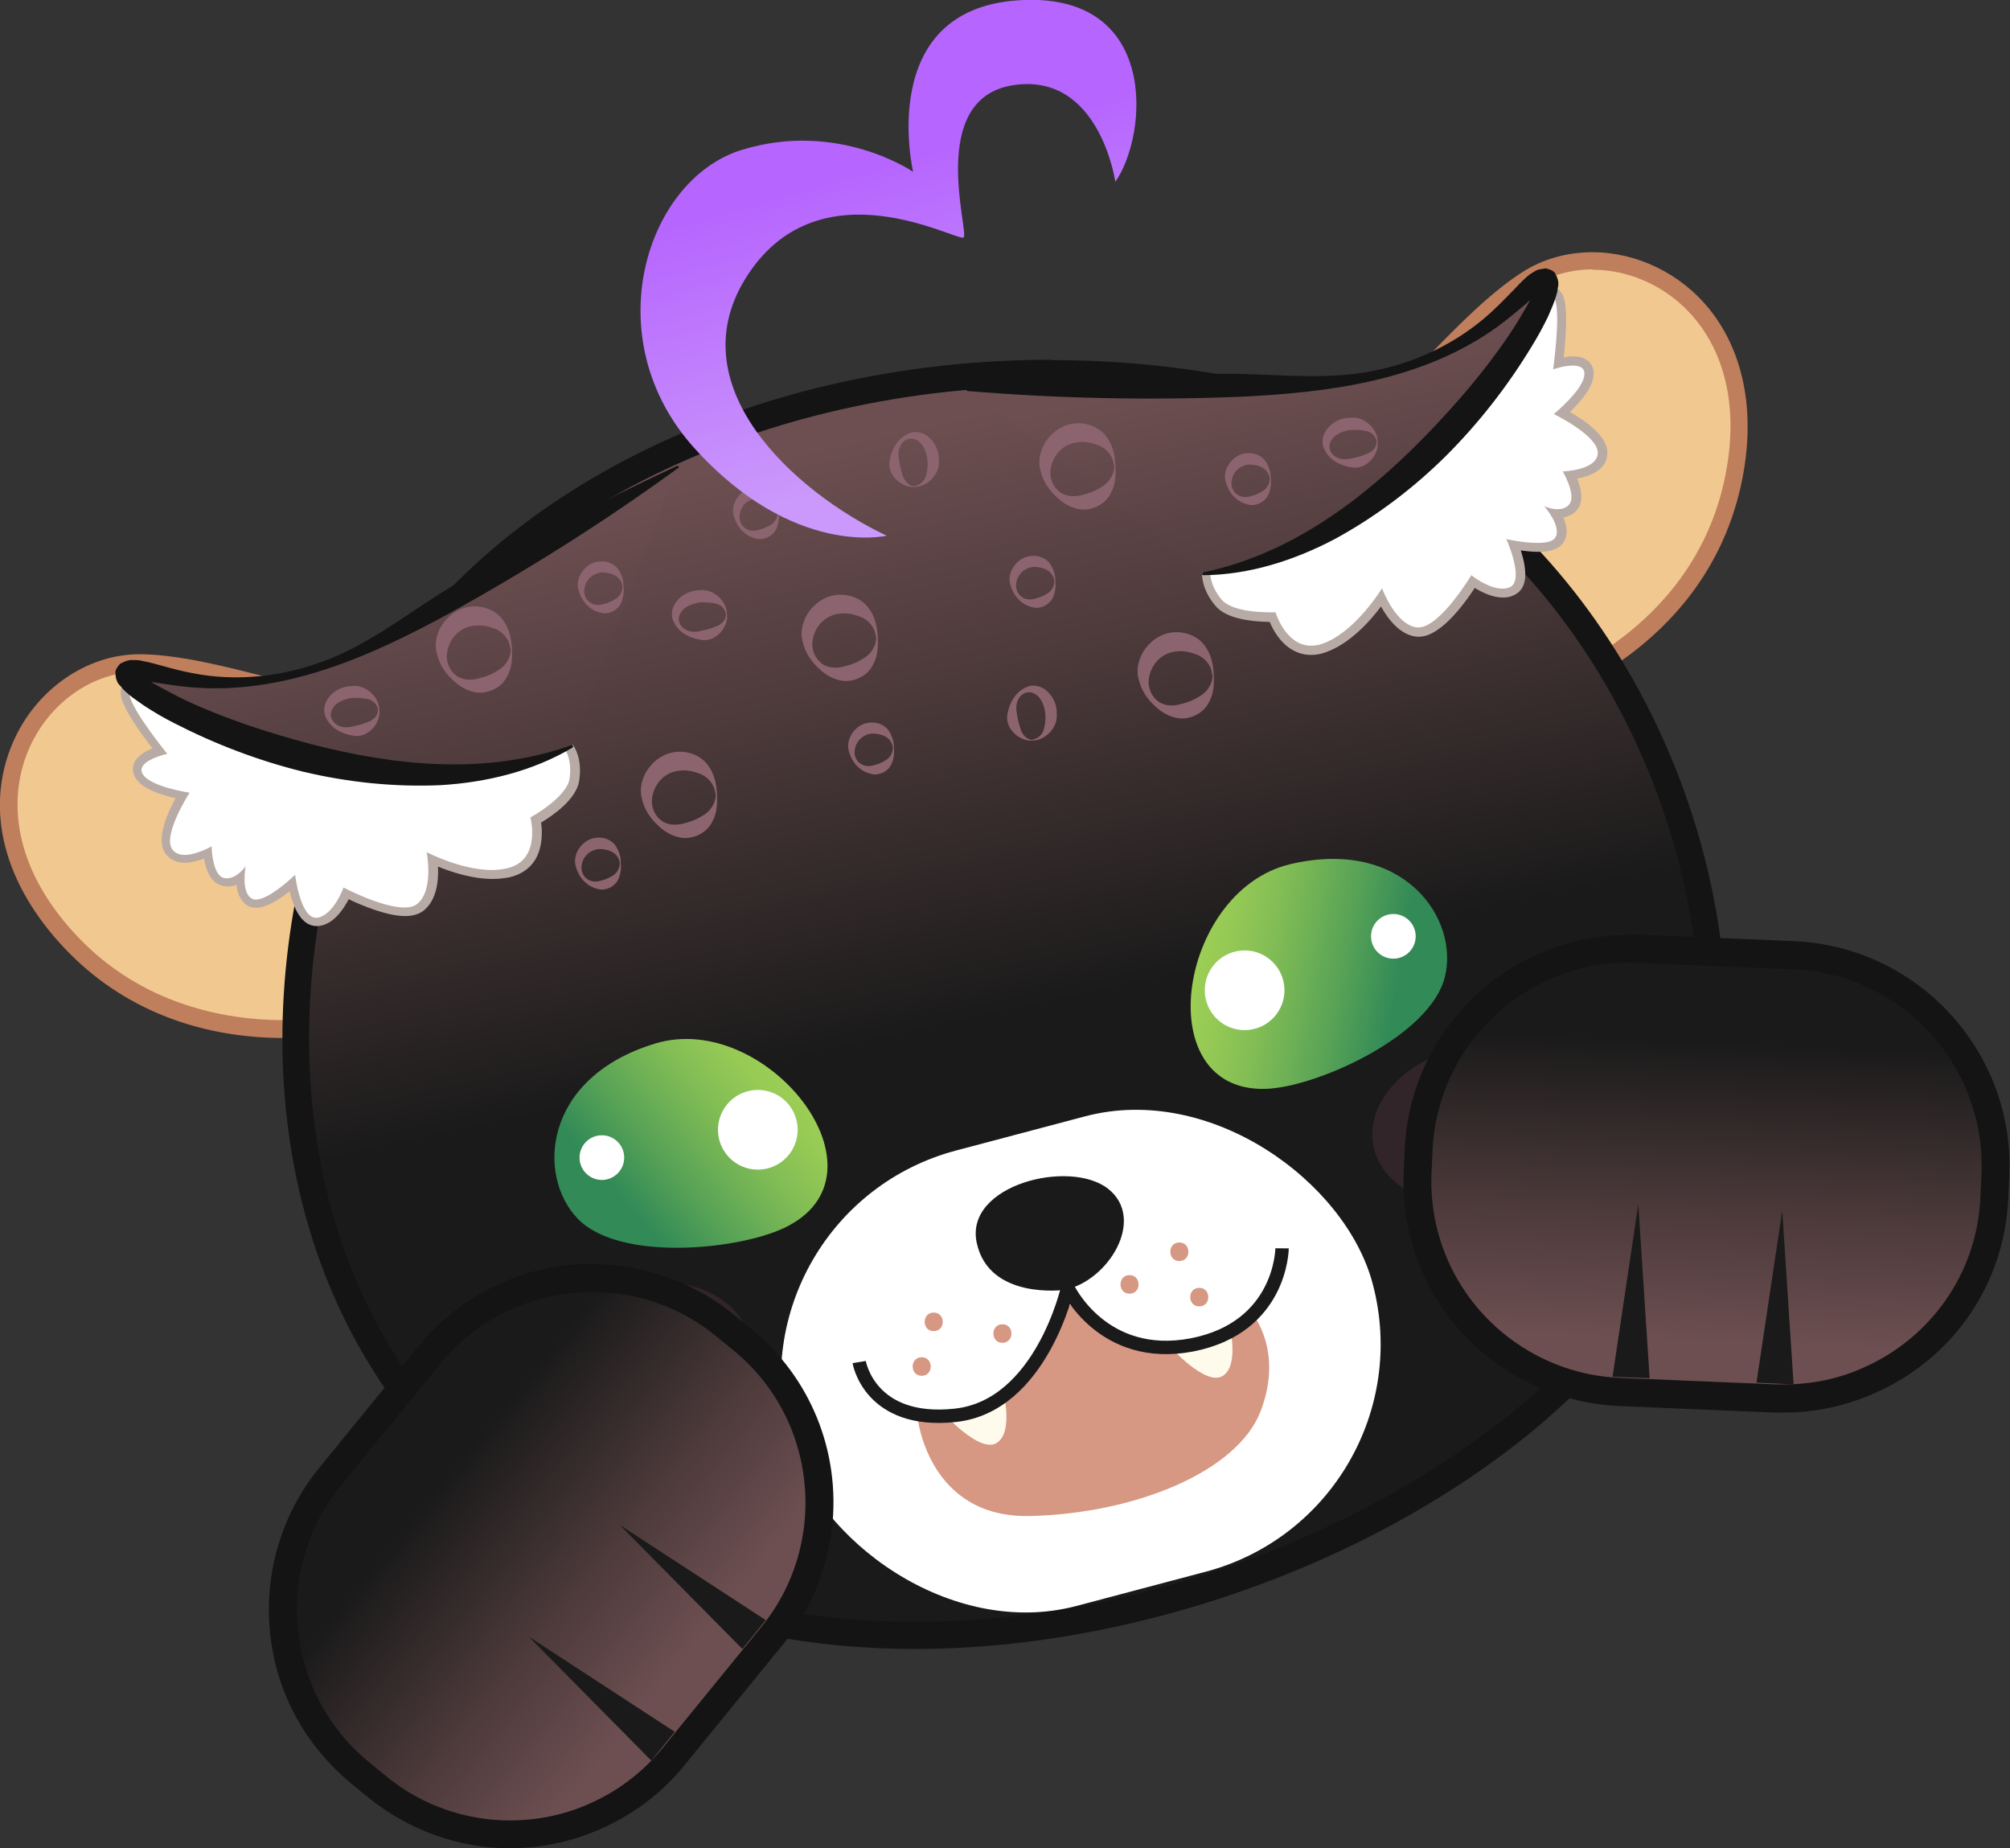 <?xml version="1.0" encoding="UTF-8"?>
<svg id="Layer_2" data-name="Layer 2" xmlns="http://www.w3.org/2000/svg" xmlns:xlink="http://www.w3.org/1999/xlink" viewBox="0 0 58.51 53.79">
  <rect x="0" y="0" width="58.51" height="53.79" fill="#333333" stroke="none"/>
  <defs>
    <style>
      .cls-1 {
        fill: #d69783;
      }

      .cls-2 {
        fill: url(#linear-gradient-8);
      }

      .cls-3 {
        fill: url(#linear-gradient-7);
      }

      .cls-4 {
        fill: url(#linear-gradient-5);
      }

      .cls-5 {
        fill: url(#linear-gradient-6);
      }

      .cls-6 {
        fill: url(#linear-gradient-4);
      }

      .cls-7 {
        fill: url(#linear-gradient-3);
      }

      .cls-8 {
        fill: url(#linear-gradient-2);
      }

      .cls-9 {
        fill: #f1c990;
      }

      .cls-10 {
        fill: url(#linear-gradient);
      }

      .cls-11 {
        fill: #b8aba6;
      }

      .cls-12 {
        fill: #141414;
      }

      .cls-13 {
        stroke: #1a1a1a;
        stroke-miterlimit: 10;
        stroke-width: .39px;
      }

      .cls-13, .cls-14 {
        fill: #fff;
      }

      .cls-15 {
        fill: #8c646f;
      }

      .cls-16 {
        fill: #bf7e5c;
      }

      .cls-17 {
        fill: #fffbec;
      }

      .cls-18 {
        fill: #312529;
      }

      .cls-19 {
        fill: #1a1a1a;
      }
    </style>
    <linearGradient id="linear-gradient" x1="31.35" y1="81.6" x2="33.58" y2="98.8" gradientTransform="translate(-12.67 -66.04) rotate(-4.85)" gradientUnits="userSpaceOnUse">
      <stop offset="0" stop-color="#6d4f51"/>
      <stop offset=".42" stop-color="#4d3a3b"/>
      <stop offset="1" stop-color="#1a1a1a"/>
    </linearGradient>
    <linearGradient id="linear-gradient-2" x1="17.2" y1="83.8" x2="19.38" y2="100.62" xlink:href="#linear-gradient"/>
    <linearGradient id="linear-gradient-3" x1="39.16" y1="97.47" x2="45.1" y2="99.06" gradientTransform="translate(-12.67 -66.04) rotate(-4.85)" gradientUnits="userSpaceOnUse">
      <stop offset="0" stop-color="#9fd055"/>
      <stop offset=".16" stop-color="#96ca55"/>
      <stop offset=".41" stop-color="#7fbb55"/>
      <stop offset=".71" stop-color="#5aa456"/>
      <stop offset="1" stop-color="#328a57"/>
    </linearGradient>
    <linearGradient id="linear-gradient-4" x1="-1445.29" y1="379.81" x2="-1439.35" y2="381.41" gradientTransform="translate(-1446.19 304.57) rotate(154.73) scale(1 -1)" xlink:href="#linear-gradient-3"/>
    <linearGradient id="linear-gradient-5" x1="42.81" y1="80.48" x2="44.98" y2="97.31" xlink:href="#linear-gradient"/>
    <linearGradient id="linear-gradient-6" x1="33.74" y1="82.47" x2="32.02" y2="73.8" gradientTransform="translate(-12.67 -66.04) rotate(-4.85)" gradientUnits="userSpaceOnUse">
      <stop offset="0" stop-color="#cb99fb"/>
      <stop offset="1" stop-color="#b665fe"/>
    </linearGradient>
    <linearGradient id="linear-gradient-7" x1="37.16" y1="4.7" x2="37.16" y2="-4.05" gradientTransform="translate(12.55 32.81) rotate(2.4)" xlink:href="#linear-gradient"/>
    <linearGradient id="linear-gradient-8" x1="-875.84" y1="726.6" x2="-875.84" y2="717.85" gradientTransform="translate(-1096.74 268.06) rotate(129.19) scale(1 -1)" xlink:href="#linear-gradient"/>
  </defs>
  <g id="Layer_1-2" data-name="Layer 1">
    <g>
      <g>
        <path class="cls-9" d="M8.28,29.96c-1.73,0-4.21-.43-6.18-2.49-1.74-1.82-2.28-3.91-1.5-5.74.62-1.45,2.01-2.42,3.45-2.42,0,0,.1,0,.1,0,1.08.03,2.29.34,3.57.67,1.42.36,2.89.73,4.22.73h0c.72,0,1.34-.11,1.89-.33.19-.08.36-.11.5-.11.25,0,.45.11.56.31.77,1.31-2.67,7.58-3.37,8.82-.03.06-.08.1-.14.12-.05.02-1.35.45-3.12.45Z"/>
        <path class="cls-16" d="M4.06,19.56s.06,0,.09,0c2.25.07,5.23,1.4,7.8,1.4.7,0,1.37-.1,1.98-.35.16-.06.3-.1.41-.1,1.88,0-3.03,8.75-3.03,8.75,0,0-1.29.43-3.04.43s-4.14-.47-5.99-2.41c-3.59-3.75-1.06-7.73,1.77-7.73M4.06,19.04c-1.55,0-3.03,1.04-3.69,2.58-.83,1.94-.26,4.13,1.55,6.02,1.61,1.68,3.81,2.57,6.36,2.57,1.81,0,3.14-.44,3.2-.46.12-.04.22-.13.29-.24,1.28-2.28,4.16-7.72,3.36-9.08-.16-.28-.45-.44-.79-.44-.18,0-.38.04-.6.13-.52.21-1.1.31-1.79.31-1.31,0-2.76-.37-4.16-.72-1.3-.33-2.52-.64-3.63-.67h-.11Z"/>
      </g>
      <g>
        <path class="cls-9" d="M43.5,20.64s-.09-.01-.13-.03c-1.81-1.02-7.7-4.48-7.45-5.92.06-.32.33-.52.8-.6,1.86-.3,3.46-1.94,5.02-3.52.93-.94,1.8-1.83,2.71-2.42.55-.36,1.22-.55,1.91-.55,1.23,0,2.43.59,3.22,1.58.98,1.22,1.28,2.96.86,4.89-1.16,5.23-6.83,6.56-6.89,6.57-.02,0-.04,0-.06,0Z"/>
        <path class="cls-16" d="M46.36,7.85c2.26,0,4.71,2.14,3.83,6.15-1.13,5.13-6.69,6.37-6.69,6.37,0,0-9.8-5.54-6.73-6.04,3.07-.5,5.42-4.41,7.82-5.98.53-.34,1.14-.51,1.77-.51M46.36,7.34c-.75,0-1.46.2-2.06.59-.93.6-1.81,1.5-2.75,2.46-1.52,1.55-3.1,3.15-4.87,3.44-.74.12-.96.5-1.01.81-.27,1.51,4.63,4.53,7.57,6.19.08.04.17.07.25.07.04,0,.08,0,.11-.01.24-.05,5.89-1.38,7.08-6.77.44-2.01.12-3.82-.91-5.11-.84-1.05-2.12-1.67-3.42-1.67h0Z"/>
      </g>
      <g>
        <path class="cls-10" d="M26.64,47.59c-2.97,0-5.67-.53-8.04-1.59l-.23-.12c-.36-.16-.72-.34-1.07-.54-8.5-4.76-9.71-13.65-8.02-20.38.37-1.51.91-2.93,1.55-4.11,3.29-6.07,11.06-9.99,19.78-9.99,1.76,0,3.53.16,5.25.49,2.79.52,5.33,1.81,7.57,3.84,5.4,4.89,7.8,13.18,5.71,19.71-.2.61-.44,1.18-.74,1.73,0,.02-.01.04-.02.06-3.33,6.12-12.87,10.91-21.73,10.91Z"/>
        <path class="cls-12" d="M30.6,11.25c1.72,0,3.46.16,5.18.48,2.83.53,5.32,1.87,7.38,3.74,5.25,4.75,7.66,12.88,5.6,19.3-.19.58-.43,1.15-.74,1.71h0c-3.21,5.92-12.63,10.72-21.39,10.72-2.77,0-5.47-.48-7.89-1.56-.08-.04-.15-.08-.23-.12-.36-.16-.7-.33-1.04-.52-8.59-4.81-9.39-13.75-7.83-19.95.38-1.55.91-2.92,1.52-4.02,3.33-6.14,11.14-9.79,19.44-9.79M30.6,10.47h0c-8.86,0-16.76,4-20.12,10.2-.66,1.21-1.21,2.67-1.59,4.21-1.73,6.87-.48,15.95,8.21,20.81.39.22.75.4,1.11.56l.06.03c.05.03.1.05.15.08,2.43,1.08,5.19,1.63,8.21,1.63,8.99,0,18.69-4.88,22.07-11.12.02-.03.03-.06.04-.09.3-.56.55-1.16.75-1.76,2.14-6.67-.31-15.13-5.82-20.12-2.29-2.07-4.91-3.4-7.76-3.93-1.75-.33-3.54-.49-5.32-.49h0Z"/>
      </g>
      <g>
        <path class="cls-14" d="M9.19,26.82c-.43,0-.62-.71-.7-1.12-.26.23-.73.59-1.05.59-.06,0-.11-.01-.16-.03-.25-.12-.31-.45-.31-.72-.1.08-.23.14-.38.14-.05,0-.09,0-.14-.02-.31-.09-.4-.56-.43-.84-.17.08-.43.17-.66.17-.27,0-.41-.12-.47-.23-.26-.39.18-1.23.4-1.61-.36-.07-1.08-.25-1.27-.58-.06-.1-.06-.21-.02-.31.1-.21.41-.34.62-.4-.29-.37-.95-1.24-1-1.62-.02-.13.03-.21.07-.26.09-.1.25-.15.48-.15.25,0,.51.06.53.06.08.05,2.46,2.16,6.34,2.53.55.05,1.09.08,1.59.08,2.67,0,3.71-.76,3.72-.76.02-.02.05-.03.08-.03,0,0,.01,0,.02,0,.03,0,.07.02.08.05.01.01.24.35.16.95-.08.53-.85,1.01-1.12,1.17.04.21.09.7-.14,1.08-.14.23-.36.38-.66.45-.14.03-.3.05-.47.05-.68,0-1.39-.27-1.74-.43.04.37.04,1.08-.37,1.39-.11.08-.26.12-.45.12-.57,0-1.39-.38-1.71-.53-.11.25-.39.77-.82.83h-.05Z"/>
        <path class="cls-11" d="M4.2,19.93c.24,0,.5.06.5.06,0,0,2.39,2.15,6.36,2.53.59.06,1.12.08,1.6.08,2.76,0,3.79-.79,3.79-.79,0,0,.21.3.13.85s-1.14,1.13-1.14,1.13c0,0,.33,1.25-.68,1.48-.14.03-.29.05-.44.05-.91,0-1.9-.52-1.9-.52,0,0,.22,1.12-.28,1.51-.09.07-.22.1-.37.1-.67,0-1.77-.58-1.77-.58,0,0-.29.81-.77.88-.01,0-.02,0-.03,0-.46,0-.61-1.25-.61-1.25,0,0-.74.72-1.14.72-.04,0-.07,0-.1-.02-.35-.16-.2-.95-.2-.95,0,0-.24.35-.54.35-.03,0-.07,0-.1-.01-.34-.1-.35-.92-.35-.92,0,0-.43.25-.78.25-.15,0-.28-.04-.37-.17-.28-.42.51-1.64.51-1.64,0,0-1.16-.17-1.37-.55s.72-.58.72-.58c0,0-1.04-1.28-1.1-1.72-.03-.22.19-.27.43-.27M4.2,19.67c-.27,0-.46.06-.58.2-.06.07-.13.19-.1.37.05.37.58,1.11.92,1.54-.21.08-.44.22-.53.41-.06.14-.06.29.02.43.19.34.77.52,1.18.61-.25.46-.57,1.19-.31,1.59.09.13.26.29.58.29.19,0,.39-.06.56-.12.05.31.18.69.5.78.06.02.12.03.18.03.09,0,.18-.02.26-.05.03.25.13.51.37.63.06.03.13.04.21.04.3,0,.68-.25.97-.48.11.45.33,1.01.78,1.01.01,0,.05,0,.07,0,.43-.05.72-.49.87-.78.38.18,1.11.49,1.64.49.22,0,.39-.05.53-.15.39-.3.45-.87.43-1.29.39.16,1,.36,1.59.36.18,0,.34-.02.5-.05.33-.08.58-.25.74-.51.22-.37.21-.83.17-1.08.35-.21,1.03-.68,1.11-1.22.1-.64-.15-1-.18-1.04-.04-.06-.1-.09-.17-.1-.01,0-.03,0-.04,0-.06,0-.11.02-.16.05,0,0-1.03.74-3.64.74-.5,0-1.03-.03-1.58-.08-3.83-.37-6.19-2.44-6.21-2.47-.03-.03-.07-.05-.11-.06-.01,0-.29-.07-.56-.07h0Z"/>
      </g>
      <g>
        <path class="cls-8" d="M19.72,13.59s-2.76,1.47-7.77,4.56c-5.01,3.09-7.7,1-8.26,1.41s7.53,4.76,12.96,2.17"/>
        <path class="cls-12" d="M19.74,13.62c-2.14,1.56-4.35,2.95-6.64,4.22-2.29,1.25-4.84,2.4-7.56,2.16-.33-.03-.67-.08-.99-.13-.16-.02-.33-.06-.47-.06-.08-.01-.14-.01-.18,0-.03,0-.04,0-.03,0h0s.11-.09.1-.16c0-.2-.02-.09.04-.07.04.04.1.08.16.12.12.08.25.17.39.24.27.15.55.3.84.44,1.16.54,2.39.94,3.63,1.27,2.47.64,5.11.92,7.6.04.02,0,.04,0,.05.02,0,.02,0,.04-.02.05-1.14.68-2.49,1.01-3.83,1.09-1.34.06-2.69-.08-4-.39-1.3-.32-2.56-.8-3.75-1.41-.3-.15-.59-.32-.88-.51-.14-.1-.28-.19-.43-.31-.07-.06-.14-.12-.21-.2-.05-.09-.2-.12-.2-.48.01-.1.14-.25.17-.25l.11-.05c.08-.03.16-.05.21-.04.12,0,.23,0,.31.03.19.03.34.08.5.12.32.09.62.17.94.23,1.26.25,2.59.11,3.8-.34,1.23-.45,2.26-1.24,3.37-1.95,2.23-1.39,4.55-2.64,6.94-3.74.02,0,.04,0,.05.02,0,.02,0,.04-.01.05Z"/>
      </g>
      <g>
        <path class="cls-14" d="M38.16,18.92c-.69,0-1.02-.7-1.12-.96h-.06c-.43,0-1.2-.05-1.51-.42-.39-.47-.36-.87-.36-.89,0-.03.02-.07.05-.09.02-.02.05-.03.08-.03h.03c.55,0,2.2-.17,4.88-2.17,3.13-2.33,4.07-5.36,4.08-5.39.08-.1.52-.52.84-.52.14,0,.25.07.31.21.15.35.04,1.44-.01,1.91.12-.03.28-.06.42-.06.41,0,.47.25.47.36.01.39-.51.92-.79,1.16.39.21,1.2.7,1.18,1.17-.02.46-.62.6-.94.64.13.26.29.71.07.95-.1.11-.25.17-.42.17-.03,0-.05,0-.07,0,.14.23.27.54.11.78-.09.14-.3.21-.63.21-.24,0-.51-.04-.69-.07.11.3.27.81.15,1.12-.04.11-.11.19-.21.23-.08.04-.17.05-.27.05-.33,0-.68-.21-.86-.33-.25.39-.98,1.47-1.58,1.47-.55-.06-.92-.66-1.08-1-.27.39-.91,1.21-1.69,1.47-.12.04-.24.06-.36.06Z"/>
        <path class="cls-11" d="M45.07,8.58c.08,0,.15.04.19.13.18.41-.05,2.04-.05,2.04,0,0,.31-.11.57-.11.18,0,.34.05.34.23.02.44-.89,1.18-.89,1.18,0,0,1.3.63,1.28,1.14-.02.5-1.02.53-1.02.53,0,0,.42.71.18.97-.09.1-.21.13-.33.13-.2,0-.39-.09-.39-.09,0,0,.53.6.32.92-.08.12-.29.15-.52.15-.41,0-.9-.11-.9-.11,0,0,.54,1.2.1,1.4-.07.03-.14.04-.22.04-.42,0-.9-.39-.9-.39,0,0-.91,1.52-1.54,1.52-.01,0-.03,0-.04,0-.63-.07-1.02-1.14-1.02-1.14,0,0-.78,1.29-1.75,1.62-.11.04-.22.05-.32.05-.74,0-1.03-.97-1.03-.97,0,0-.06,0-.16,0-.34,0-1.13-.04-1.41-.37-.36-.43-.33-.8-.33-.8,0,0,.03,0,.1,0,.42,0,2.13-.14,4.88-2.2,3.2-2.38,4.12-5.46,4.12-5.46,0,0,.44-.42.71-.42M45.07,8.32c-.35,0-.77.38-.89.5-.03.03-.05.07-.07.11,0,.03-.95,3.03-4.03,5.33-2.74,2.04-4.42,2.15-4.73,2.15-.04,0-.07,0-.08,0,0,0-.02,0-.02,0-.06,0-.12.02-.17.06-.05.04-.09.11-.09.18,0,.05-.03.48.39.98.32.38,1.03.46,1.58.47.14.33.5.96,1.21.96.13,0,.26-.02.4-.07.71-.24,1.31-.91,1.63-1.34.2.36.55.83,1.04.88,0,0,.06,0,.07,0,.61,0,1.3-.93,1.62-1.42.21.13.52.28.82.28.12,0,.23-.02.32-.07.13-.06.23-.16.28-.3.11-.28.02-.69-.08-1,.16.02.33.04.5.04.38,0,.62-.09.74-.27.15-.23.1-.5,0-.73.15-.03.28-.09.38-.2.23-.25.14-.64.02-.93.37-.07.87-.25.88-.74.02-.48-.63-.94-1.09-1.2.31-.3.71-.75.69-1.14,0-.23-.17-.48-.6-.48-.09,0-.18.01-.27.03.06-.54.13-1.45-.02-1.79-.08-.18-.23-.28-.42-.28h0Z"/>
      </g>
      <rect class="cls-14" x="22.67" y="32.76" width="17.58" height="13.71" rx="6.85" ry="6.85" transform="translate(-9.09 9.37) rotate(-14.83)"/>
      <path class="cls-1" d="M26.71,41.25s.3,2.95,3.29,2.87c3-.07,6.02-1.27,6.7-3.06s-.27-2.86-.27-2.86c0,0-1.26,1.1-2.43,1.05s-2.33-.63-2.93-1.5c0,0-.88,3.67-4.35,3.49Z"/>
      <g>
        <path class="cls-7" d="M37,31.68c1.5-.13,4.64-1.56,5.06-3.25s-1.19-4.06-4.5-3.28c-3.31.78-4.17,6.83-.55,6.53Z"/>
        <circle class="cls-14" cx="36.23" cy="28.82" r="1.16"/>
        <circle class="cls-14" cx="40.56" cy="27.25" r=".65"/>
      </g>
      <g>
        <path class="cls-6" d="M22.82,35.74c-1.36.64-4.79.98-6-.27-1.21-1.25-1.01-4.11,2.25-5.1s7.04,3.82,3.75,5.37Z"/>
        <circle class="cls-14" cx="22.06" cy="32.88" r="1.16"/>
        <circle class="cls-14" cx="17.52" cy="33.69" r=".65"/>
      </g>
      <ellipse class="cls-18" cx="42.93" cy="32.75" rx="3.01" ry="2.27" transform="translate(-6 9.91) rotate(-12.32)"/>
      <ellipse class="cls-18" cx="18.88" cy="39.62" rx="3.01" ry="2.27" transform="translate(-8.02 4.94) rotate(-12.32)"/>
      <g>
        <path class="cls-4" d="M28.18,11.32s3.12-.17,9.01-.13,7.1-3.14,7.8-3.08-3.97,7.97-9.96,8.57"/>
        <path class="cls-12" d="M28.18,11.28c2.61-.3,5.24-.42,7.87-.4,1.32.03,2.61.17,3.89-.08,1.27-.24,2.48-.82,3.43-1.68.24-.22.46-.44.69-.68.12-.12.22-.24.36-.36.06-.06.14-.12.25-.18.04-.03.11-.06.2-.07l.12-.02s.21.04.27.13c.18.31.07.41.08.51-.02.1-.05.19-.08.28-.06.17-.13.33-.2.49-.15.31-.31.6-.49.89-.7,1.15-1.53,2.21-2.48,3.16-.95.94-2.03,1.76-3.22,2.41-1.19.63-2.51,1.05-3.84,1.06-.02,0-.04-.02-.04-.04,0-.02.01-.03.03-.04,2.58-.54,4.69-2.15,6.47-3.97.89-.92,1.74-1.9,2.45-2.96.18-.26.34-.54.5-.81.08-.14.15-.27.21-.41.03-.07.06-.13.07-.19.04-.05-.03-.13.07.04.03.07.18.09.16.08h0s0,0-.03.01c-.04.02-.09.05-.15.1-.11.08-.24.19-.36.3-.25.21-.51.43-.78.63-2.2,1.61-4.98,1.95-7.59,2.07-2.62.1-5.23.05-7.87-.17-.02,0-.04-.02-.04-.04,0-.02.02-.03.03-.04Z"/>
      </g>
      <g>
        <path class="cls-15" d="M25.55,18.51c.01.26.02.56-.14.84-.14.29-.47.47-.79.47-.33-.01-.61-.19-.81-.39-.21-.2-.37-.44-.44-.74-.18-.61.35-1.35,1.04-1.38.33-.02.68.12.87.38.2.26.25.55.27.82ZM25.49,18.51c-.02-.26-.23-.48-.44-.56-.22-.08-.41-.12-.6-.09-.39.03-.74.34-.8.81-.03.23.07.49.27.64.2.15.47.14.67.08.21-.05.38-.12.58-.25.19-.12.36-.37.33-.63Z"/>
        <path class="cls-15" d="M18.15,17.06c.02.16,0,.34-.08.51-.09.17-.28.28-.48.28-.4-.04-.66-.34-.75-.68-.11-.36.21-.82.63-.83.2-.02.41.07.52.22.11.16.16.33.16.49ZM18.12,17.06c-.05-.35-.43-.41-.63-.4-.23.03-.45.21-.48.49-.02.14.04.3.16.38.12.09.28.09.4.05.12-.03.23-.07.35-.15.12-.07.21-.22.2-.38Z"/>
        <path class="cls-15" d="M30.72,16.9c.02.16,0,.34-.08.51-.09.17-.28.28-.48.28-.4-.04-.66-.34-.75-.68-.11-.36.21-.82.63-.83.2-.02.41.07.52.22.11.16.16.33.16.49ZM30.69,16.9c-.05-.35-.43-.41-.63-.4-.23.03-.45.21-.48.49-.02.14.04.3.16.38.12.09.28.09.4.05.12-.03.23-.07.35-.15.12-.07.21-.22.2-.38Z"/>
        <path class="cls-15" d="M22.67,14.9c.02.16,0,.34-.08.51-.09.17-.28.28-.48.28-.4-.04-.66-.34-.75-.68-.11-.36.21-.82.63-.83.2-.02.41.07.52.22.11.16.16.33.16.49ZM22.64,14.9c-.05-.35-.43-.41-.63-.4-.23.03-.45.21-.48.49-.02.14.04.3.16.38.12.09.28.09.4.05.12-.03.23-.07.35-.15.12-.07.21-.22.2-.38Z"/>
        <path class="cls-15" d="M36.99,13.91c.02.16,0,.34-.08.51-.09.17-.28.28-.48.28-.4-.04-.66-.34-.75-.68-.11-.36.21-.82.63-.83.2-.02.41.07.52.22.11.16.16.33.16.49ZM36.96,13.92c-.05-.35-.43-.41-.63-.4-.23.03-.45.21-.48.49-.02.14.04.3.16.38.12.09.28.09.4.05.12-.03.23-.07.35-.15.12-.07.21-.22.2-.38Z"/>
        <path class="cls-15" d="M26.02,21.75c.02.16,0,.34-.08.51-.09.17-.28.28-.48.28-.4-.04-.66-.34-.75-.68-.11-.36.21-.82.63-.83.2-.02.41.07.52.22.11.16.16.33.16.49ZM25.99,21.75c-.05-.35-.43-.41-.63-.4-.23.03-.45.21-.48.49-.02.14.04.3.16.38.12.09.28.09.4.05.12-.03.23-.07.35-.15.12-.07.21-.22.2-.38Z"/>
        <path class="cls-15" d="M18.07,25.1c.02.16,0,.34-.08.51-.09.17-.28.28-.48.28-.4-.04-.66-.34-.75-.68-.11-.36.21-.82.63-.83.2-.02.41.07.52.22.11.16.16.33.16.49ZM18.04,25.11c-.05-.35-.43-.41-.63-.4-.23.03-.45.21-.48.49-.02.14.04.3.16.38.12.09.28.09.4.05.12-.03.23-.07.35-.15.12-.07.21-.22.2-.38Z"/>
        <path class="cls-15" d="M32.47,13.52c.01.26.02.56-.14.84-.14.29-.47.47-.79.47-.33-.01-.61-.19-.81-.39-.21-.2-.37-.44-.44-.74-.18-.61.35-1.35,1.04-1.38.33-.02.68.12.87.38.2.26.25.55.27.82ZM32.42,13.52c-.02-.26-.23-.48-.44-.56-.22-.08-.41-.12-.6-.09-.39.03-.74.34-.8.81-.03.23.07.49.27.64.2.15.47.14.67.08.21-.05.38-.12.58-.25.19-.12.36-.37.33-.63Z"/>
        <path class="cls-15" d="M14.9,18.85c.01.26.02.56-.14.84-.14.29-.47.47-.79.47-.33-.01-.61-.19-.81-.39-.21-.2-.37-.44-.44-.74-.18-.61.35-1.35,1.04-1.38.33-.02.68.12.87.38.2.26.25.55.27.82ZM14.85,18.86c-.02-.26-.23-.48-.44-.56-.22-.08-.41-.12-.6-.09-.39.03-.74.34-.8.81-.03.23.07.49.27.64.2.15.47.14.67.08.21-.05.38-.12.58-.25.19-.12.36-.37.33-.63Z"/>
        <path class="cls-15" d="M35.33,19.6c.01.26.02.56-.14.84-.14.29-.47.47-.79.47-.33-.01-.61-.19-.81-.39-.21-.2-.37-.44-.44-.74-.18-.61.35-1.35,1.04-1.38.33-.02.68.12.87.38.2.26.25.55.27.82ZM35.28,19.61c-.02-.26-.23-.48-.44-.56-.22-.08-.41-.12-.6-.09-.39.03-.74.34-.8.81-.03.23.07.49.27.64.2.15.47.14.67.08.21-.05.38-.12.58-.25.19-.12.36-.37.33-.63Z"/>
        <path class="cls-15" d="M20.87,23.08c.01.26.02.56-.14.84-.14.29-.47.47-.79.47-.33-.01-.61-.19-.81-.39-.21-.2-.37-.44-.44-.74-.18-.61.35-1.35,1.04-1.38.33-.02.68.12.87.38.2.26.25.55.27.82ZM20.82,23.08c-.02-.26-.23-.48-.44-.56-.22-.08-.41-.12-.6-.09-.39.03-.74.34-.8.81-.03.23.07.49.27.64.2.15.47.14.67.08.21-.05.38-.12.58-.25.19-.12.36-.37.33-.63Z"/>
        <path class="cls-15" d="M11.04,20.65c.06.35-.28.8-.7.77-.39-.05-.76-.23-.89-.64-.09-.46.38-.81.77-.81.42-.07.82.32.82.68ZM11,20.65c-.02-.17-.17-.29-.32-.31-.15-.03-.29-.03-.43-.03-.28.04-.57.17-.62.45-.02.14.08.3.23.36.14.07.32.05.46.01.15-.03.28-.07.42-.13.14-.05.28-.19.26-.37Z"/>
        <path class="cls-15" d="M21.16,17.86c.06.35-.28.8-.7.77-.39-.05-.76-.23-.89-.64-.09-.46.38-.81.77-.81.42-.07.82.32.82.68ZM21.13,17.87c-.02-.17-.17-.29-.32-.31-.15-.03-.29-.03-.43-.03-.28.04-.57.17-.62.45-.02.14.08.3.23.36.14.07.32.05.46.01.15-.03.28-.07.42-.13.14-.05.28-.19.26-.37Z"/>
        <path class="cls-15" d="M40.1,12.84c.06.35-.28.8-.7.77-.39-.05-.76-.23-.89-.64-.09-.46.38-.81.77-.81.42-.07.82.32.82.68ZM40.07,12.85c-.02-.17-.17-.29-.32-.31-.15-.03-.29-.03-.43-.03-.28.04-.57.17-.62.45-.02.14.08.3.23.36.14.07.32.05.46.01.15-.03.28-.07.42-.13.14-.05.28-.19.26-.37Z"/>
        <path class="cls-15" d="M26.63,14.17c-.35.04-.79-.31-.74-.73.06-.39.27-.75.67-.86.46-.07.79.42.77.8.05.42-.35.8-.71.79ZM26.63,14.14c.17-.02.29-.16.33-.31.04-.15.05-.29.04-.43-.03-.28-.15-.57-.42-.63-.14-.03-.31.06-.37.21-.08.14-.06.32-.03.46.02.15.06.28.11.43.05.14.18.29.35.28Z"/>
        <path class="cls-15" d="M30.06,21.55c-.35.04-.79-.31-.74-.73.06-.39.27-.75.67-.86.46-.07.79.42.77.8.05.42-.35.8-.71.79ZM30.06,21.52c.17-.02.29-.16.33-.31.04-.15.05-.29.04-.43-.03-.28-.15-.57-.42-.63-.14-.03-.31.06-.37.21-.08.14-.06.32-.03.46.02.15.06.28.11.43.05.14.18.29.35.28Z"/>
      </g>
      <path class="cls-5" d="M32.47,5.31s-.45-3.22-2.98-2.83c-2.52.39-1.27,4.29-1.44,4.43s-4.13-2.16-6.27,1.07,1.38,6.36,4.03,7.61c0,0-2.7.65-5.59-2.54s-1.43-7.83,1.38-8.69c2.8-.86,4.98.64,4.98.64,0,0-1.1-4.7,3.04-4.99,4.14-.29,3.81,3.92,2.84,5.29Z"/>
    </g>
    <g>
      <path class="cls-17" d="M34.02,39.15s1.08,1.22,1.58.89.17-1.55.17-1.55c0,0-1.07.61-1.75.65Z"/>
      <path class="cls-17" d="M27.44,41.1s1.08,1.22,1.58.89.17-1.55.17-1.55c0,0-1.07.61-1.75.65Z"/>
      <g>
        <g>
          <path class="cls-3" d="M51.69,40.7l-4.54-.19c-1.17-.05-2.3-.43-3.27-1.11-1.72-1.21-2.69-3.18-2.6-5.26l.03-.65c.14-3.29,2.83-5.88,6.12-5.88.09,0,.17,0,.26,0l4.54.19c3.38.14,6.01,3.01,5.87,6.38l-.03.65c-.1,2.34-1.5,4.39-3.65,5.34-.77.35-1.63.53-2.48.53-.09,0-.17,0-.26,0Z"/>
          <path class="cls-12" d="M47.42,28.02c.08,0,.16,0,.24,0l4.54.19c3.16.13,5.61,2.8,5.48,5.96l-.03.65c-.09,2.25-1.47,4.13-3.4,4.98-.7.32-1.49.49-2.32.49-.08,0-.16,0-.24,0l-4.54-.19c-1.14-.05-2.18-.43-3.05-1.04-1.54-1.08-2.51-2.89-2.43-4.91l.03-.65c.13-3.08,2.67-5.49,5.72-5.49M47.42,27.21h0c-3.51,0-6.38,2.75-6.53,6.26l-.03.65c-.09,2.22.94,4.32,2.77,5.61,1.04.72,2.24,1.13,3.49,1.19l4.54.19c.09,0,.18,0,.27,0,.91,0,1.83-.2,2.65-.57,2.29-1.01,3.78-3.19,3.88-5.69l.03-.65c.15-3.6-2.66-6.65-6.26-6.81l-4.54-.19c-.09,0-.18,0-.28,0h0Z"/>
        </g>
        <polygon class="cls-19" points="46.94 40.07 47.69 35.05 48.02 40.11 46.94 40.07"/>
        <polygon class="cls-19" points="51.13 40.24 51.88 35.23 52.21 40.29 51.13 40.24"/>
      </g>
      <g>
        <g>
          <path class="cls-2" d="M14.85,53.38c-1.4,0-2.76-.49-3.85-1.37l-.5-.41c-2.62-2.14-3.01-6.01-.88-8.63l2.87-3.52c1.17-1.43,2.9-2.26,4.76-2.26,1.41,0,2.78.49,3.87,1.38l.5.41c1.62,1.32,2.44,3.35,2.21,5.43-.14,1.18-.6,2.28-1.34,3.19l-2.87,3.52c-.59.73-1.36,1.32-2.21,1.7-.79.36-1.68.56-2.56.56h0Z"/>
          <path class="cls-12" d="M17.24,37.6c1.27,0,2.55.42,3.61,1.29l.5.41c1.57,1.28,2.27,3.21,2.06,5.08-.12,1.06-.53,2.09-1.25,2.97l-2.87,3.52c-.57.7-1.29,1.24-2.06,1.59-.75.35-1.57.52-2.39.52-1.26,0-2.54-.42-3.59-1.28l-.5-.41c-2.45-2-2.82-5.61-.82-8.06l2.87-3.52c1.13-1.39,2.78-2.11,4.44-2.11M17.24,36.78c-1.98,0-3.82.88-5.07,2.41l-2.87,3.52c-1.1,1.35-1.61,3.05-1.44,4.79s1.02,3.3,2.37,4.41l.5.41c1.16.94,2.62,1.47,4.11,1.47.94,0,1.88-.21,2.73-.6.9-.41,1.72-1.03,2.35-1.81l2.87-3.52c.79-.97,1.28-2.14,1.43-3.39.25-2.23-.63-4.39-2.36-5.8l-.5-.41c-1.16-.95-2.63-1.47-4.13-1.47h0Z"/>
        </g>
        <polygon class="cls-19" points="21.61 47.99 18.04 44.38 22.29 47.15 21.61 47.99"/>
        <polygon class="cls-19" points="18.96 51.24 15.39 47.63 19.64 50.4 18.96 51.24"/>
      </g>
      <path class="cls-13" d="M25.01,39.64s.3,1.82,2.8,1.55,3.27-3.72,3.27-3.72c0,0,1.01,2.17,3.62,1.67,2.61-.51,2.62-2.81,2.62-2.81"/>
      <path class="cls-19" d="M30.98,37.54s-2.2.3-2.55-1.38,2.72-2.44,3.83-1.56,0,2.69-1.28,2.94Z"/>
      <path class="cls-1" d="M34.33,36.7c.35,0,.35-.54,0-.54s-.35.54,0,.54h0Z"/>
      <path class="cls-1" d="M26.83,40.04c.35,0,.35-.54,0-.54s-.35.54,0,.54h0Z"/>
      <path class="cls-1" d="M29.18,39.08c.35,0,.35-.54,0-.54s-.35.54,0,.54h0Z"/>
      <path class="cls-1" d="M32.88,37.65c.35,0,.35-.54,0-.54s-.35.54,0,.54h0Z"/>
      <path class="cls-1" d="M34.91,38.02c.35,0,.35-.54,0-.54s-.35.54,0,.54h0Z"/>
      <path class="cls-1" d="M27.18,38.74c.35,0,.35-.54,0-.54s-.35.54,0,.54h0Z"/>
    </g>
  </g>
</svg>